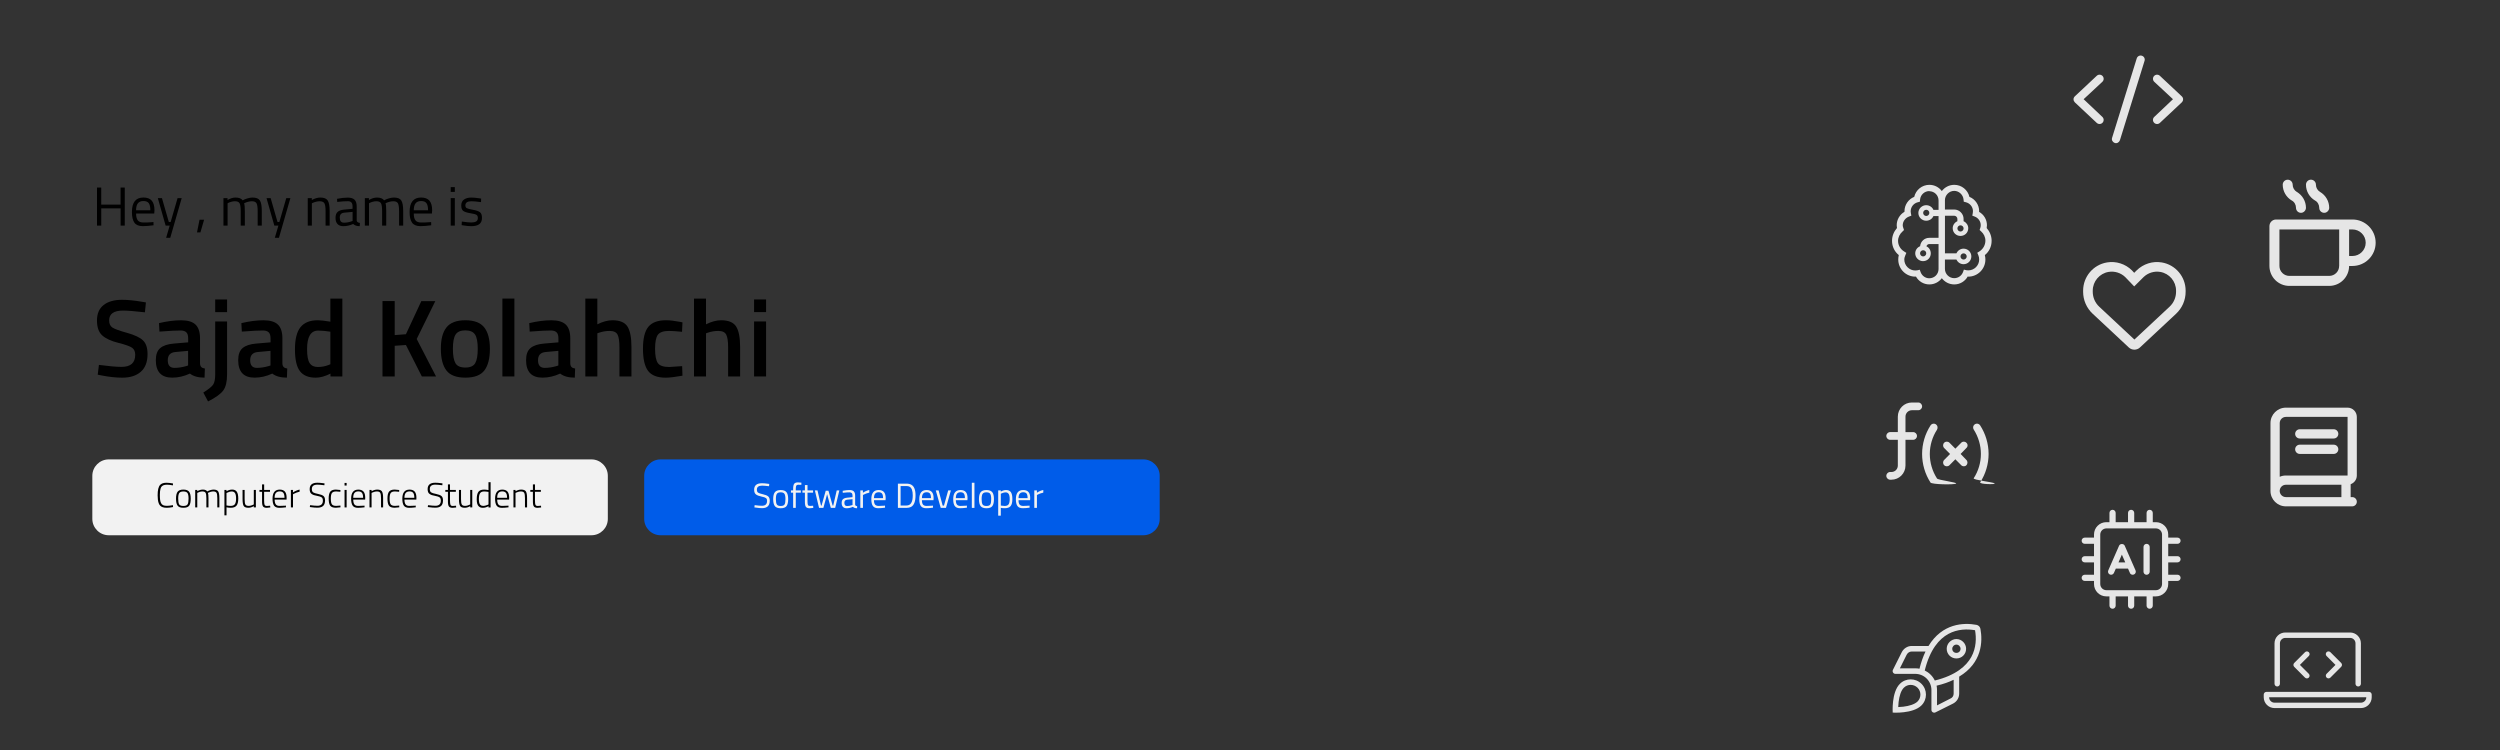 <?xml version="1.0" encoding="utf-8"?>
<!-- Generator: Adobe Illustrator 26.0.2, SVG Export Plug-In . SVG Version: 6.00 Build 0)  -->
<svg version="1.2" baseProfile="tiny" id="Layer_1" xmlns="http://www.w3.org/2000/svg" xmlns:xlink="http://www.w3.org/1999/xlink"
	 x="0px" y="0px" viewBox="0 0 1000 300" overflow="visible" xml:space="preserve">
<rect x="0" y="0" width="1000" height="300" fill="#333333" stroke="none"/>
<g>
	<rect x="36.93" y="74.45" fill="none" width="166.21" height="25.17"/>
	<path d="M48.24,90.24v-6.89H40.5v6.89H38.8V75.02h1.69v6.82h7.74v-6.82h1.67v15.22H48.24z"/>
	<path d="M60.74,88.88l0.64-0.07l0.04,1.3c-1.67,0.23-3.1,0.35-4.29,0.35c-1.58,0-2.71-0.46-3.37-1.38
		c-0.66-0.92-0.99-2.34-0.99-4.28c0-3.86,1.53-5.79,4.6-5.79c1.48,0,2.59,0.41,3.32,1.24s1.1,2.13,1.1,3.91l-0.09,1.25h-7.26
		c0,1.22,0.22,2.12,0.66,2.71s1.21,0.88,2.3,0.88C58.5,89.01,59.61,88.97,60.74,88.88z M60.14,84.11c0-1.35-0.22-2.3-0.65-2.86
		c-0.43-0.56-1.14-0.84-2.11-0.84c-0.98,0-1.71,0.29-2.2,0.88c-0.49,0.59-0.74,1.53-0.76,2.82H60.14z"/>
	<path d="M63.13,79.24h1.65l2.75,9.57h0.73l2.77-9.57h1.65l-4.58,15.88h-1.65l1.43-4.88h-1.63L63.13,79.24z"/>
	<path d="M78.8,92.95l1.01-5.06h1.83l-1.47,5.06H78.8z"/>
	<path d="M91.03,90.24h-1.65v-11h1.63v0.77c1.1-0.66,2.17-0.99,3.21-0.99c1.36,0,2.32,0.37,2.86,1.12c0.48-0.29,1.11-0.55,1.88-0.78
		s1.45-0.34,2.04-0.34c1.47,0,2.45,0.39,2.96,1.18c0.51,0.78,0.76,2.2,0.76,4.23v5.81h-1.65v-5.76c0-1.52-0.15-2.57-0.44-3.13
		c-0.29-0.56-0.92-0.85-1.87-0.85c-0.48,0-0.98,0.07-1.5,0.21c-0.51,0.14-0.91,0.27-1.19,0.41l-0.42,0.2
		c0.19,0.48,0.29,1.55,0.29,3.21v5.72h-1.65v-5.68c0-1.58-0.14-2.66-0.43-3.22c-0.29-0.56-0.91-0.85-1.88-0.85
		c-0.47,0-0.95,0.07-1.44,0.21c-0.49,0.14-0.87,0.27-1.13,0.41l-0.37,0.2V90.24z"/>
	<path d="M106.61,79.24h1.65l2.75,9.57h0.73l2.77-9.57h1.65l-4.58,15.88h-1.65l1.43-4.88h-1.63L106.61,79.24z"/>
	<path d="M124.75,90.24h-1.65v-11h1.63v0.77c1.19-0.66,2.32-0.99,3.41-0.99c1.47,0,2.45,0.4,2.96,1.19s0.76,2.2,0.76,4.22v5.81
		h-1.63v-5.76c0-1.52-0.15-2.57-0.45-3.13c-0.3-0.56-0.94-0.85-1.93-0.85c-0.47,0-0.96,0.07-1.48,0.21
		c-0.52,0.14-0.92,0.27-1.2,0.41l-0.42,0.2V90.24z"/>
	<path d="M142.68,82.57v5.63c0.04,0.54,0.47,0.87,1.28,0.97l-0.07,1.3c-1.16,0-2.03-0.29-2.62-0.88c-1.32,0.59-2.64,0.88-3.96,0.88
		c-1.01,0-1.78-0.29-2.31-0.86c-0.53-0.57-0.79-1.39-0.79-2.46c0-1.07,0.27-1.86,0.81-2.36c0.54-0.51,1.39-0.82,2.55-0.94l3.45-0.33
		v-0.95c0-0.75-0.16-1.28-0.48-1.61c-0.32-0.32-0.76-0.48-1.32-0.48c-1.17,0-2.39,0.07-3.65,0.22l-0.68,0.07l-0.07-1.25
		c1.61-0.32,3.04-0.48,4.29-0.48c1.25,0,2.15,0.29,2.72,0.86C142.4,80.45,142.68,81.35,142.68,82.57z M135.91,87.05
		c0,1.35,0.56,2.02,1.67,2.02c1,0,1.98-0.17,2.95-0.51l0.51-0.18v-3.63l-3.26,0.31c-0.66,0.06-1.14,0.25-1.43,0.57
		C136.05,85.97,135.91,86.44,135.91,87.05z"/>
	<path d="M147.59,90.24h-1.65v-11h1.63v0.77c1.1-0.66,2.17-0.99,3.21-0.99c1.36,0,2.32,0.37,2.86,1.12
		c0.48-0.29,1.11-0.55,1.88-0.78s1.45-0.34,2.04-0.34c1.47,0,2.45,0.39,2.96,1.18c0.51,0.78,0.76,2.2,0.76,4.23v5.81h-1.65v-5.76
		c0-1.52-0.15-2.57-0.44-3.13c-0.29-0.56-0.92-0.85-1.87-0.85c-0.48,0-0.98,0.07-1.5,0.21c-0.51,0.14-0.91,0.27-1.19,0.41l-0.42,0.2
		c0.19,0.48,0.29,1.55,0.29,3.21v5.72h-1.65v-5.68c0-1.58-0.14-2.66-0.43-3.22c-0.29-0.56-0.91-0.85-1.88-0.85
		c-0.47,0-0.95,0.07-1.44,0.21c-0.49,0.14-0.87,0.27-1.13,0.41l-0.37,0.2V90.24z"/>
	<path d="M171.81,88.88l0.64-0.07l0.04,1.3c-1.67,0.23-3.1,0.35-4.29,0.35c-1.58,0-2.71-0.46-3.37-1.38
		c-0.66-0.92-0.99-2.34-0.99-4.28c0-3.86,1.53-5.79,4.6-5.79c1.48,0,2.59,0.41,3.32,1.24s1.1,2.13,1.1,3.91l-0.09,1.25h-7.26
		c0,1.22,0.22,2.12,0.66,2.71s1.21,0.88,2.3,0.88C169.57,89.01,170.68,88.97,171.81,88.88z M171.22,84.11c0-1.35-0.22-2.3-0.65-2.86
		c-0.43-0.56-1.14-0.84-2.11-0.84c-0.98,0-1.71,0.29-2.2,0.88c-0.49,0.59-0.74,1.53-0.76,2.82H171.22z"/>
	<path d="M180.28,76.76v-1.91h1.65v1.91H180.28z M180.28,90.24v-11h1.65v11H180.28z"/>
	<path d="M188.55,80.5c-1.6,0-2.4,0.56-2.4,1.67c0,0.51,0.18,0.88,0.55,1.09s1.2,0.43,2.51,0.66c1.31,0.23,2.23,0.55,2.77,0.96
		c0.54,0.41,0.81,1.18,0.81,2.31c0,1.13-0.36,1.96-1.09,2.49c-0.73,0.53-1.79,0.79-3.18,0.79c-0.91,0-1.98-0.1-3.21-0.31l-0.66-0.11
		l0.09-1.43c1.67,0.25,2.93,0.37,3.78,0.37c0.85,0,1.5-0.14,1.95-0.41c0.45-0.27,0.67-0.73,0.67-1.36c0-0.64-0.19-1.07-0.57-1.3
		c-0.38-0.23-1.22-0.44-2.51-0.65c-1.29-0.21-2.21-0.51-2.75-0.9c-0.54-0.4-0.81-1.13-0.81-2.2c0-1.07,0.38-1.86,1.13-2.38
		c0.76-0.51,1.7-0.77,2.83-0.77c0.89,0,2.02,0.1,3.37,0.31l0.62,0.11l-0.04,1.41C190.78,80.62,189.49,80.5,188.55,80.5z"/>
</g>
<g>
	<rect x="36.93" y="119.43" fill="none" width="280.16" height="41.14"/>
	<path d="M49.25,124.23c-3.73,0-5.59,1.31-5.59,3.92c0,1.35,0.44,2.31,1.32,2.88c0.88,0.57,2.82,1.28,5.83,2.11
		c3.01,0.84,5.13,1.83,6.36,2.99c1.23,1.16,1.85,2.99,1.85,5.48c0,3.17-0.9,5.54-2.71,7.11c-1.8,1.57-4.26,2.35-7.37,2.35
		c-2.49,0-5.25-0.29-8.27-0.88l-1.58-0.31l0.48-3.92c3.96,0.53,6.98,0.79,9.06,0.79c3.64,0,5.46-1.61,5.46-4.84
		c0-1.26-0.41-2.19-1.23-2.79c-0.82-0.6-2.67-1.26-5.54-1.98c-2.88-0.72-5.02-1.71-6.42-2.97c-1.41-1.26-2.11-3.26-2.11-5.98
		s0.89-4.79,2.66-6.18c1.77-1.39,4.23-2.09,7.37-2.09c2.26,0,4.93,0.26,8.01,0.79l1.54,0.26l-0.4,3.96
		C53.86,124.46,50.95,124.23,49.25,124.23z"/>
	<path d="M80.01,135.36v10.03c0.03,0.65,0.2,1.12,0.51,1.43c0.31,0.31,0.78,0.51,1.43,0.59l-0.13,3.65c-2.52,0-4.47-0.54-5.85-1.63
		c-2.35,1.09-4.71,1.63-7.08,1.63c-4.37,0-6.56-2.33-6.56-7c0-2.23,0.59-3.84,1.78-4.84c1.19-1,3.01-1.6,5.48-1.8l5.68-0.48v-1.58
		c0-1.17-0.26-1.99-0.77-2.46c-0.51-0.47-1.27-0.7-2.27-0.7c-1.88,0-4.22,0.12-7.04,0.35l-1.41,0.09l-0.18-3.39
		c3.2-0.76,6.14-1.14,8.82-1.14c2.68,0,4.62,0.58,5.81,1.74C79.41,131,80.01,132.84,80.01,135.36z M70.15,140.81
		c-2.02,0.18-3.04,1.28-3.04,3.3c0,2.02,0.89,3.04,2.68,3.04c1.47,0,3.02-0.23,4.66-0.7l0.79-0.26v-5.85L70.15,140.81z"/>
	<path d="M86.08,149.75v-21.16h4.75v21.21c0,2.87-0.51,5-1.52,6.38c-1.01,1.38-3.04,2.85-6.09,4.4l-1.89-3.56
		c2.05-1.29,3.36-2.34,3.92-3.15C85.8,153.05,86.08,151.68,86.08,149.75z M86.08,124.84v-5.06h4.75v5.06H86.08z"/>
	<path d="M112.96,135.36v10.03c0.03,0.65,0.2,1.12,0.51,1.43c0.31,0.31,0.78,0.51,1.43,0.59l-0.13,3.65c-2.52,0-4.47-0.54-5.85-1.63
		c-2.35,1.09-4.71,1.63-7.08,1.63c-4.37,0-6.56-2.33-6.56-7c0-2.23,0.59-3.84,1.78-4.84c1.19-1,3.01-1.6,5.48-1.8l5.68-0.48v-1.58
		c0-1.17-0.26-1.99-0.77-2.46c-0.51-0.47-1.27-0.7-2.27-0.7c-1.88,0-4.22,0.12-7.04,0.35l-1.41,0.09l-0.18-3.39
		c3.2-0.76,6.14-1.14,8.82-1.14c2.68,0,4.62,0.58,5.81,1.74C112.37,131,112.96,132.84,112.96,135.36z M103.11,140.81
		c-2.02,0.18-3.04,1.28-3.04,3.3c0,2.02,0.89,3.04,2.68,3.04c1.47,0,3.02-0.23,4.66-0.7l0.79-0.26v-5.85L103.11,140.81z"/>
	<path d="M136.94,119.43v31.15h-4.75v-1.14c-2.14,1.09-4.11,1.63-5.9,1.63c-2.88,0-4.98-0.86-6.31-2.6c-1.33-1.73-2-4.63-2-8.71
		c0-4.08,0.74-7.04,2.22-8.89c1.48-1.85,3.79-2.77,6.93-2.77c1.06,0,2.73,0.19,5.02,0.57v-9.24H136.94z M131.4,146.01l0.75-0.31
		v-13.02c-1.76-0.29-3.39-0.44-4.88-0.44c-2.96,0-4.44,2.46-4.44,7.39c0,2.7,0.34,4.57,1.03,5.61c0.69,1.04,1.78,1.56,3.28,1.56
		S130.05,146.53,131.4,146.01z"/>
	<path d="M157.89,150.58H153v-30.14h4.88v13.6l4.49-0.35l6.16-13.24h5.59l-7.44,15.14l7.74,15h-5.68L162.37,138l-4.49,0.31V150.58z"
		/>
	<path d="M178.59,130.96c1.51-1.91,4.03-2.86,7.55-2.86s6.03,0.95,7.55,2.86c1.51,1.91,2.27,4.77,2.27,8.58
		c0,3.81-0.73,6.69-2.2,8.62c-1.47,1.94-4,2.9-7.61,2.9c-3.61,0-6.15-0.97-7.61-2.9s-2.2-4.81-2.2-8.62
		C176.32,135.73,177.08,132.87,178.59,130.96z M182.17,145.26c0.67,1.17,1.99,1.76,3.96,1.76c1.96,0,3.28-0.59,3.96-1.76
		c0.67-1.17,1.01-3.09,1.01-5.76c0-2.67-0.36-4.56-1.08-5.68c-0.72-1.11-2.02-1.67-3.89-1.67c-1.88,0-3.18,0.56-3.89,1.67
		c-0.72,1.12-1.08,3.01-1.08,5.68C181.16,142.16,181.5,144.09,182.17,145.26z"/>
	<path d="M200.96,150.58v-31.15h4.8v31.15H200.96z"/>
	<path d="M228.11,135.36v10.03c0.03,0.65,0.2,1.12,0.51,1.43c0.31,0.31,0.78,0.51,1.43,0.59l-0.13,3.65c-2.52,0-4.47-0.54-5.85-1.63
		c-2.35,1.09-4.71,1.63-7.08,1.63c-4.37,0-6.56-2.33-6.56-7c0-2.23,0.59-3.84,1.78-4.84c1.19-1,3.01-1.6,5.48-1.8l5.68-0.48v-1.58
		c0-1.17-0.26-1.99-0.77-2.46c-0.51-0.47-1.27-0.7-2.27-0.7c-1.88,0-4.22,0.12-7.04,0.35l-1.41,0.09l-0.18-3.39
		c3.2-0.76,6.14-1.14,8.82-1.14c2.68,0,4.62,0.58,5.81,1.74C227.52,131,228.11,132.84,228.11,135.36z M218.25,140.81
		c-2.02,0.18-3.04,1.28-3.04,3.3c0,2.02,0.89,3.04,2.68,3.04c1.47,0,3.02-0.23,4.66-0.7l0.79-0.26v-5.85L218.25,140.81z"/>
	<path d="M238.93,150.58h-4.8v-31.15h4.8v10.3c2.17-1.08,4.18-1.63,6.03-1.63c2.93,0,4.94,0.83,6.01,2.49
		c1.07,1.66,1.61,4.39,1.61,8.21v11.79h-4.8v-11.66c0-2.38-0.25-4.06-0.75-5.06c-0.5-1-1.56-1.5-3.17-1.5
		c-1.41,0-2.82,0.23-4.22,0.7l-0.7,0.26V150.58z"/>
	<path d="M266.39,128.1c1.55,0,3.39,0.21,5.5,0.62l1.1,0.22l-0.18,3.78c-2.32-0.23-4.03-0.35-5.15-0.35c-2.23,0-3.73,0.5-4.49,1.5
		c-0.76,1-1.14,2.88-1.14,5.63c0,2.76,0.37,4.66,1.1,5.72c0.73,1.06,2.26,1.58,4.58,1.58l5.15-0.35l0.13,3.83
		c-2.96,0.53-5.19,0.79-6.69,0.79c-3.34,0-5.7-0.9-7.06-2.71c-1.36-1.8-2.05-4.76-2.05-8.87c0-4.11,0.72-7.03,2.16-8.78
		C260.79,128.97,263.13,128.1,266.39,128.1z"/>
	<path d="M282.4,150.58h-4.8v-31.15h4.8v10.3c2.17-1.08,4.18-1.63,6.03-1.63c2.93,0,4.94,0.83,6.01,2.49
		c1.07,1.66,1.61,4.39,1.61,8.21v11.79h-4.8v-11.66c0-2.38-0.25-4.06-0.75-5.06c-0.5-1-1.56-1.5-3.17-1.5
		c-1.41,0-2.82,0.23-4.22,0.7l-0.7,0.26V150.58z"/>
	<path d="M301.63,124.84v-5.06h4.8v5.06H301.63z M301.63,150.58v-22h4.8v22H301.63z"/>
</g>
<path fill="#F2F2F2" d="M236.59,214.1H43.48c-3.6,0-6.55-2.95-6.55-6.55v-17.24c0-3.6,2.95-6.55,6.55-6.55h193.1
	c3.6,0,6.55,2.95,6.55,6.55v17.24C243.14,211.16,240.19,214.1,236.59,214.1z"/>
<g>
	<rect x="42.11" y="192.87" fill="none" width="194.58" height="15.04"/>
	<path d="M69.22,202.82c-0.96,0.2-1.78,0.29-2.46,0.29s-1.23-0.07-1.65-0.22c-0.42-0.14-0.75-0.35-1.02-0.61s-0.47-0.6-0.62-1.02
		c-0.28-0.77-0.42-1.81-0.42-3.12c0-2.11,0.34-3.5,1.01-4.19c0.55-0.57,1.39-0.85,2.52-0.85c0.77,0,1.65,0.1,2.63,0.29l-0.04,0.76
		c-0.97-0.18-1.75-0.27-2.34-0.27s-1.04,0.06-1.36,0.19c-0.32,0.13-0.58,0.29-0.78,0.5s-0.35,0.5-0.46,0.88
		c-0.19,0.63-0.28,1.43-0.28,2.38s0.03,1.66,0.1,2.14c0.07,0.47,0.19,0.9,0.38,1.28c0.19,0.38,0.46,0.66,0.83,0.83
		c0.36,0.17,0.87,0.25,1.51,0.25s1.45-0.09,2.41-0.27L69.22,202.82z"/>
	<path d="M70.41,199.46c0-1.32,0.22-2.25,0.67-2.8s1.2-0.83,2.27-0.83s1.82,0.28,2.27,0.83s0.67,1.48,0.67,2.8s-0.2,2.25-0.61,2.81
		c-0.41,0.56-1.18,0.84-2.32,0.84s-1.91-0.28-2.32-0.84C70.62,201.71,70.41,200.78,70.41,199.46z M71.28,199.44
		c0,1.11,0.13,1.87,0.38,2.3s0.82,0.64,1.68,0.64s1.43-0.21,1.69-0.64c0.26-0.43,0.39-1.19,0.39-2.29c0-1.1-0.15-1.85-0.44-2.25
		c-0.29-0.41-0.84-0.61-1.63-0.61c-0.79,0-1.34,0.2-1.63,0.6C71.43,197.58,71.28,198.33,71.28,199.44z"/>
	<path d="M78.91,202.97h-0.83v-7h0.83v0.52c0.71-0.44,1.47-0.66,2.27-0.66s1.37,0.25,1.71,0.74c0.34-0.21,0.74-0.38,1.23-0.52
		c0.48-0.14,0.91-0.22,1.29-0.22c0.93,0,1.56,0.25,1.87,0.74c0.31,0.49,0.47,1.4,0.47,2.72v3.68h-0.83v-3.64
		c0-1.07-0.1-1.8-0.3-2.18s-0.64-0.57-1.31-0.57c-0.34,0-0.68,0.05-1.04,0.15c-0.35,0.1-0.62,0.2-0.81,0.3l-0.28,0.14
		c0.14,0.35,0.21,1.07,0.21,2.16v3.64h-0.84v-3.61c0-1.09-0.1-1.83-0.3-2.21s-0.63-0.57-1.29-0.57c-0.33,0-0.66,0.05-1,0.15
		s-0.6,0.2-0.78,0.3l-0.27,0.14V202.97z"/>
	<path d="M89.77,206.12v-10.15h0.83v0.53c0.73-0.45,1.5-0.67,2.3-0.67c0.81,0,1.41,0.29,1.81,0.85c0.4,0.57,0.6,1.5,0.6,2.78
		s-0.23,2.21-0.7,2.79s-1.24,0.86-2.32,0.86c-0.58,0-1.14-0.06-1.68-0.18v3.19H89.77z M92.73,196.59c-0.31,0-0.64,0.05-0.99,0.15
		c-0.35,0.1-0.63,0.21-0.83,0.32l-0.31,0.15v4.98c0.63,0.11,1.19,0.17,1.65,0.17c0.8,0,1.37-0.23,1.69-0.68
		c0.33-0.45,0.49-1.2,0.49-2.24c0-1.04-0.14-1.78-0.43-2.21C93.72,196.81,93.3,196.59,92.73,196.59z"/>
	<path d="M101.52,195.97h0.83v7h-0.83v-0.52c-0.72,0.44-1.44,0.66-2.16,0.66c-0.95,0-1.58-0.24-1.88-0.73
		c-0.3-0.48-0.46-1.4-0.46-2.76v-3.65h0.83v3.64c0,1.08,0.1,1.81,0.3,2.18s0.64,0.56,1.31,0.56c0.33,0,0.66-0.05,1.01-0.15
		c0.35-0.1,0.61-0.2,0.78-0.3l0.27-0.14V195.97z"/>
	<path d="M107.99,196.72h-2.34v3.46c0,0.9,0.07,1.5,0.2,1.78c0.13,0.28,0.44,0.42,0.92,0.42l1.29-0.1l0.06,0.71
		c-0.62,0.09-1.09,0.14-1.41,0.14c-0.71,0-1.2-0.17-1.48-0.53c-0.28-0.35-0.41-1.02-0.41-2.01v-3.88h-1.04v-0.74h1.04v-2.2h0.84v2.2
		h2.34V196.72z"/>
	<path d="M113.94,202.28l0.42-0.04l0.03,0.69c-1.05,0.13-1.95,0.2-2.67,0.2c-1.01-0.01-1.71-0.31-2.11-0.9
		c-0.4-0.59-0.6-1.49-0.6-2.72c0-2.44,0.96-3.67,2.88-3.67c0.92,0,1.61,0.26,2.07,0.79c0.46,0.53,0.69,1.37,0.69,2.53l-0.03,0.67
		h-4.76c0,0.86,0.15,1.5,0.44,1.91c0.29,0.42,0.8,0.62,1.51,0.62C112.52,202.36,113.23,202.33,113.94,202.28z M109.85,199.12h3.95
		c0-0.92-0.15-1.58-0.46-1.97c-0.3-0.39-0.79-0.59-1.46-0.59c-0.67,0-1.17,0.2-1.52,0.61S109.85,198.23,109.85,199.12z"/>
	<path d="M116.36,202.97v-7h0.83v1.01c0.35-0.24,0.77-0.47,1.27-0.7c0.5-0.22,0.96-0.37,1.38-0.45v0.84
		c-0.4,0.08-0.82,0.21-1.26,0.38c-0.44,0.17-0.78,0.32-1.02,0.46l-0.36,0.21v5.25H116.36z"/>
	<path d="M126.99,193.86c-1.5,0-2.25,0.57-2.25,1.72c0,0.67,0.17,1.12,0.51,1.36c0.34,0.23,1.01,0.45,2,0.64
		c0.99,0.2,1.7,0.47,2.13,0.81c0.42,0.35,0.64,0.92,0.64,1.74c0,1.05-0.26,1.8-0.78,2.26c-0.52,0.46-1.28,0.69-2.28,0.69
		c-0.73,0-1.57-0.07-2.53-0.2l-0.5-0.07l0.1-0.74c1.28,0.16,2.27,0.24,2.97,0.24c0.7,0,1.23-0.17,1.6-0.51
		c0.36-0.34,0.55-0.84,0.55-1.5s-0.16-1.11-0.48-1.34c-0.32-0.24-0.83-0.42-1.54-0.55c-0.71-0.13-1.22-0.25-1.55-0.36
		s-0.63-0.26-0.92-0.46c-0.28-0.2-0.49-0.46-0.61-0.77c-0.12-0.31-0.18-0.71-0.18-1.18c0-1.7,1.03-2.55,3.08-2.55
		c0.62,0,1.42,0.06,2.41,0.2l0.46,0.07l-0.07,0.74C128.44,193.94,127.53,193.86,126.99,193.86z"/>
	<path d="M134.36,195.83c0.42,0,0.92,0.05,1.5,0.14l0.32,0.04l-0.04,0.71c-0.74-0.09-1.28-0.14-1.64-0.14c-0.83,0-1.4,0.2-1.71,0.61
		c-0.31,0.41-0.46,1.15-0.46,2.24c0,1.09,0.14,1.85,0.42,2.28c0.28,0.43,0.86,0.64,1.75,0.64l1.67-0.13l0.03,0.71
		c-0.83,0.11-1.45,0.17-1.85,0.17c-1.11,0-1.87-0.28-2.27-0.83c-0.41-0.55-0.61-1.5-0.61-2.84s0.22-2.28,0.67-2.81
		C132.57,196.1,133.32,195.83,134.36,195.83z"/>
	<path d="M137.82,194.22v-1.05h0.83v1.05H137.82z M137.82,202.97v-7h0.83v7H137.82z"/>
	<path d="M145.38,202.28l0.42-0.04l0.03,0.69c-1.05,0.13-1.95,0.2-2.67,0.2c-1.01-0.01-1.71-0.31-2.11-0.9
		c-0.4-0.59-0.6-1.49-0.6-2.72c0-2.44,0.96-3.67,2.88-3.67c0.92,0,1.61,0.26,2.07,0.79c0.46,0.53,0.69,1.37,0.69,2.53l-0.03,0.67
		h-4.76c0,0.86,0.15,1.5,0.44,1.91c0.29,0.42,0.8,0.62,1.51,0.62C143.96,202.36,144.67,202.33,145.38,202.28z M141.29,199.12h3.95
		c0-0.92-0.15-1.58-0.46-1.97c-0.3-0.39-0.79-0.59-1.46-0.59c-0.67,0-1.17,0.2-1.52,0.61S141.29,198.23,141.29,199.12z"/>
	<path d="M148.63,202.97h-0.83v-7h0.83v0.52c0.78-0.44,1.54-0.66,2.28-0.66c0.93,0,1.56,0.25,1.87,0.74s0.47,1.4,0.47,2.72v3.68
		h-0.84v-3.64c0-1.07-0.1-1.8-0.31-2.18c-0.21-0.38-0.64-0.57-1.32-0.57c-0.33,0-0.67,0.05-1.03,0.15s-0.64,0.2-0.83,0.3l-0.29,0.14
		V202.97z"/>
	<path d="M157.87,195.83c0.42,0,0.92,0.05,1.5,0.14l0.32,0.04l-0.04,0.71c-0.74-0.09-1.28-0.14-1.64-0.14c-0.83,0-1.4,0.2-1.71,0.61
		c-0.31,0.41-0.46,1.15-0.46,2.24c0,1.09,0.14,1.85,0.42,2.28c0.28,0.43,0.86,0.64,1.75,0.64l1.67-0.13l0.03,0.71
		c-0.83,0.11-1.45,0.17-1.85,0.17c-1.11,0-1.87-0.28-2.27-0.83c-0.41-0.55-0.61-1.5-0.61-2.84s0.22-2.28,0.67-2.81
		C156.08,196.1,156.82,195.83,157.87,195.83z"/>
	<path d="M165.86,202.28l0.42-0.04l0.03,0.69c-1.05,0.13-1.95,0.2-2.67,0.2c-1.01-0.01-1.71-0.31-2.11-0.9
		c-0.4-0.59-0.6-1.49-0.6-2.72c0-2.44,0.96-3.67,2.88-3.67c0.92,0,1.61,0.26,2.07,0.79c0.46,0.53,0.69,1.37,0.69,2.53l-0.03,0.67
		h-4.76c0,0.86,0.15,1.5,0.44,1.91c0.29,0.42,0.8,0.62,1.51,0.62C164.44,202.36,165.15,202.33,165.86,202.28z M161.78,199.12h3.95
		c0-0.92-0.15-1.58-0.46-1.97c-0.3-0.39-0.79-0.59-1.46-0.59c-0.67,0-1.17,0.2-1.52,0.61S161.78,198.23,161.78,199.12z"/>
	<path d="M174.17,193.86c-1.5,0-2.25,0.57-2.25,1.72c0,0.67,0.17,1.12,0.51,1.36c0.34,0.23,1.01,0.45,2,0.64
		c0.99,0.2,1.7,0.47,2.13,0.81c0.42,0.35,0.64,0.92,0.64,1.74c0,1.05-0.26,1.8-0.78,2.26c-0.52,0.46-1.28,0.69-2.28,0.69
		c-0.73,0-1.57-0.07-2.53-0.2l-0.5-0.07l0.1-0.74c1.28,0.16,2.27,0.24,2.97,0.24c0.7,0,1.23-0.17,1.6-0.51
		c0.36-0.34,0.55-0.84,0.55-1.5s-0.16-1.11-0.48-1.34c-0.32-0.24-0.83-0.42-1.54-0.55c-0.71-0.13-1.22-0.25-1.55-0.36
		s-0.63-0.26-0.92-0.46c-0.28-0.2-0.49-0.46-0.61-0.77c-0.12-0.31-0.18-0.71-0.18-1.18c0-1.7,1.03-2.55,3.08-2.55
		c0.62,0,1.42,0.06,2.41,0.2l0.46,0.07l-0.07,0.74C175.62,193.94,174.71,193.86,174.17,193.86z"/>
	<path d="M182.34,196.72H180v3.46c0,0.9,0.07,1.5,0.2,1.78c0.13,0.28,0.44,0.42,0.92,0.42l1.29-0.1l0.06,0.71
		c-0.62,0.09-1.09,0.14-1.41,0.14c-0.71,0-1.2-0.17-1.48-0.53c-0.28-0.35-0.41-1.02-0.41-2.01v-3.88h-1.04v-0.74h1.04v-2.2H180v2.2
		h2.34V196.72z"/>
	<path d="M188.08,195.97h0.83v7h-0.83v-0.52c-0.72,0.44-1.44,0.66-2.16,0.66c-0.95,0-1.58-0.24-1.88-0.73
		c-0.3-0.48-0.46-1.4-0.46-2.76v-3.65h0.83v3.64c0,1.08,0.1,1.81,0.3,2.18s0.64,0.56,1.31,0.56c0.33,0,0.66-0.05,1.01-0.15
		c0.35-0.1,0.61-0.2,0.78-0.3l0.27-0.14V195.97z"/>
	<path d="M196.24,192.87v10.11h-0.84v-0.52c-0.74,0.44-1.48,0.66-2.24,0.66c-0.35,0-0.64-0.04-0.9-0.12s-0.51-0.24-0.77-0.47
		c-0.53-0.48-0.8-1.41-0.8-2.79c0-1.39,0.22-2.38,0.67-2.99c0.45-0.61,1.2-0.91,2.27-0.91c0.41,0,1,0.06,1.76,0.18v-3.15H196.24z
		 M192.64,202.26c0.17,0.06,0.4,0.1,0.67,0.1s0.59-0.05,0.95-0.15c0.36-0.1,0.64-0.2,0.85-0.29l0.29-0.15v-5.01
		c-0.75-0.11-1.33-0.17-1.74-0.17c-0.79,0-1.34,0.24-1.65,0.73c-0.3,0.49-0.46,1.24-0.46,2.25c0,1.2,0.18,1.97,0.55,2.34
		C192.29,202.07,192.47,202.2,192.64,202.26z"/>
	<path d="M202.96,202.28l0.42-0.04l0.03,0.69c-1.05,0.13-1.95,0.2-2.67,0.2c-1.01-0.01-1.71-0.31-2.11-0.9
		c-0.4-0.59-0.6-1.49-0.6-2.72c0-2.44,0.96-3.67,2.88-3.67c0.92,0,1.61,0.26,2.07,0.79c0.46,0.53,0.69,1.37,0.69,2.53l-0.03,0.67
		h-4.76c0,0.86,0.15,1.5,0.44,1.91c0.29,0.42,0.8,0.62,1.51,0.62C201.54,202.36,202.25,202.33,202.96,202.28z M198.88,199.12h3.95
		c0-0.92-0.15-1.58-0.46-1.97c-0.3-0.39-0.79-0.59-1.46-0.59c-0.67,0-1.17,0.2-1.52,0.61S198.88,198.23,198.88,199.12z"/>
	<path d="M206.21,202.97h-0.83v-7h0.83v0.52c0.78-0.44,1.54-0.66,2.28-0.66c0.93,0,1.56,0.25,1.87,0.74s0.47,1.4,0.47,2.72v3.68
		h-0.84v-3.64c0-1.07-0.1-1.8-0.31-2.18c-0.21-0.38-0.64-0.57-1.32-0.57c-0.33,0-0.67,0.05-1.03,0.15s-0.64,0.2-0.83,0.3l-0.29,0.14
		V202.97z"/>
	<path d="M216.33,196.72h-2.34v3.46c0,0.9,0.07,1.5,0.2,1.78c0.13,0.28,0.44,0.42,0.92,0.42l1.29-0.1l0.06,0.71
		c-0.62,0.09-1.09,0.14-1.41,0.14c-0.71,0-1.2-0.17-1.48-0.53c-0.28-0.35-0.41-1.02-0.41-2.01v-3.88h-1.04v-0.74h1.04v-2.2h0.84v2.2
		h2.34V196.72z"/>
</g>
<path fill="#005CE9" d="M457.33,214.1h-193.1c-3.6,0-6.55-2.95-6.55-6.55v-17.24c0-3.6,2.95-6.55,6.55-6.55h193.1
	c3.6,0,6.55,2.95,6.55,6.55v17.24C463.88,211.16,460.93,214.1,457.33,214.1z"/>
<g>
	<rect x="300.98" y="193.1" fill="none" width="118.31" height="11.66"/>
	<path fill="#F2F2F2" d="M304.85,194.26c-1.4,0-2.1,0.53-2.1,1.58c0,0.59,0.16,0.99,0.48,1.21c0.32,0.22,0.98,0.44,1.96,0.66
		c0.98,0.22,1.68,0.5,2.09,0.85c0.41,0.35,0.62,0.93,0.62,1.73c0,1.99-1.03,2.98-3.09,2.98c-0.68,0-1.54-0.08-2.56-0.24l-0.5-0.07
		l0.11-0.9c1.27,0.17,2.23,0.25,2.9,0.25c1.38,0,2.07-0.65,2.07-1.95c0-0.52-0.15-0.9-0.46-1.13s-0.87-0.42-1.7-0.58
		c-1.09-0.23-1.87-0.53-2.32-0.9c-0.46-0.37-0.69-0.99-0.69-1.85c0-1.74,1.04-2.6,3.12-2.6c0.68,0,1.5,0.07,2.45,0.21l0.48,0.07
		l-0.1,0.91C306.31,194.34,305.39,194.26,304.85,194.26z"/>
	<path fill="#F2F2F2" d="M309.27,199.64c0-1.28,0.23-2.2,0.69-2.77c0.46-0.57,1.23-0.85,2.32-0.85c1.09,0,1.86,0.29,2.31,0.85
		c0.45,0.57,0.68,1.49,0.68,2.77s-0.21,2.21-0.64,2.79c-0.43,0.58-1.21,0.87-2.35,0.87s-1.92-0.29-2.35-0.87
		C309.49,201.84,309.27,200.92,309.27,199.64z M310.35,199.62c0,1.02,0.12,1.74,0.37,2.15c0.25,0.41,0.77,0.62,1.55,0.62
		c0.79,0,1.3-0.2,1.55-0.61s0.36-1.12,0.36-2.15c0-1.03-0.14-1.73-0.41-2.12c-0.27-0.39-0.77-0.58-1.5-0.58
		c-0.73,0-1.24,0.19-1.51,0.58C310.49,197.89,310.35,198.59,310.35,199.62z"/>
	<path fill="#F2F2F2" d="M318.31,197.06v6.09h-1.05v-6.09h-0.88v-0.91h0.88v-0.63c0-0.99,0.14-1.66,0.42-2.02
		c0.28-0.36,0.77-0.54,1.47-0.54l1.41,0.1l-0.01,0.87c-0.52-0.02-0.95-0.03-1.29-0.03s-0.58,0.11-0.73,0.34
		c-0.14,0.22-0.22,0.66-0.22,1.3v0.62h2.03v0.91H318.31z"/>
	<path fill="#F2F2F2" d="M325.23,197.06H323v3.35c0,0.8,0.06,1.33,0.17,1.58s0.39,0.38,0.83,0.38l1.25-0.08l0.07,0.87
		c-0.63,0.1-1.1,0.15-1.43,0.15c-0.73,0-1.23-0.18-1.51-0.53c-0.28-0.35-0.42-1.03-0.42-2.03v-3.68h-0.99v-0.91h0.99v-2.14H323v2.14
		h2.23V197.06z"/>
	<path fill="#F2F2F2" d="M325.94,196.15h1.05l1.41,6.09h0.22l1.67-5.95h1.09l1.67,5.95h0.24l1.4-6.09h1.05l-1.67,7h-1.75l-1.48-5.47
		l-1.48,5.47h-1.75L325.94,196.15z"/>
	<path fill="#F2F2F2" d="M342.06,198.27v3.58c0.03,0.35,0.3,0.55,0.81,0.62l-0.04,0.83c-0.74,0-1.29-0.19-1.67-0.56
		c-0.84,0.37-1.68,0.56-2.52,0.56c-0.64,0-1.13-0.18-1.47-0.55c-0.34-0.36-0.5-0.89-0.5-1.57s0.17-1.18,0.52-1.5
		c0.35-0.32,0.89-0.52,1.62-0.6l2.2-0.21v-0.6c0-0.48-0.1-0.82-0.31-1.02c-0.21-0.21-0.49-0.31-0.84-0.31
		c-0.75,0-1.52,0.05-2.32,0.14l-0.43,0.04l-0.04-0.8c1.03-0.21,1.94-0.31,2.73-0.31c0.79,0,1.37,0.18,1.73,0.55
		C341.88,196.92,342.06,197.49,342.06,198.27z M337.75,201.12c0,0.86,0.35,1.29,1.06,1.29c0.63,0,1.26-0.11,1.88-0.32l0.32-0.11
		v-2.31l-2.07,0.2c-0.42,0.04-0.72,0.16-0.91,0.36C337.84,200.43,337.75,200.73,337.75,201.12z"/>
	<path fill="#F2F2F2" d="M344.13,203.15v-7h1.04v0.95c0.81-0.56,1.67-0.93,2.56-1.11v1.06c-0.39,0.08-0.8,0.19-1.23,0.35
		c-0.42,0.16-0.75,0.3-0.97,0.42l-0.35,0.18v5.14H344.13z"/>
	<path fill="#F2F2F2" d="M353.59,202.28l0.41-0.04l0.03,0.83c-1.06,0.15-1.97,0.22-2.73,0.22c-1.01,0-1.72-0.29-2.14-0.88
		c-0.42-0.58-0.63-1.49-0.63-2.72c0-2.45,0.98-3.68,2.93-3.68c0.94,0,1.65,0.26,2.11,0.79c0.47,0.53,0.7,1.36,0.7,2.49l-0.06,0.8
		h-4.62c0,0.77,0.14,1.35,0.42,1.72c0.28,0.37,0.77,0.56,1.46,0.56S352.88,202.34,353.59,202.28z M353.22,199.25
		c0-0.86-0.14-1.47-0.41-1.82c-0.28-0.35-0.72-0.53-1.34-0.53s-1.09,0.19-1.4,0.56c-0.31,0.37-0.47,0.97-0.48,1.79H353.22z"/>
	<path fill="#F2F2F2" d="M362.62,203.15h-3.46v-9.69h3.46c1.58,0,2.62,0.62,3.14,1.88c0.3,0.72,0.45,1.66,0.45,2.83
		c0,2.44-0.61,3.97-1.82,4.61C363.9,203.03,363.31,203.15,362.62,203.15z M365.1,198.17c0-1.86-0.42-3.01-1.25-3.47
		c-0.34-0.19-0.75-0.28-1.23-0.28h-2.38v7.78h2.38C364.28,202.2,365.1,200.86,365.1,198.17z"/>
	<path fill="#F2F2F2" d="M372.77,202.28l0.41-0.04l0.03,0.83c-1.06,0.15-1.97,0.22-2.73,0.22c-1.01,0-1.72-0.29-2.14-0.88
		c-0.42-0.58-0.63-1.49-0.63-2.72c0-2.45,0.98-3.68,2.93-3.68c0.94,0,1.65,0.26,2.11,0.79c0.47,0.53,0.7,1.36,0.7,2.49l-0.06,0.8
		h-4.62c0,0.77,0.14,1.35,0.42,1.72c0.28,0.37,0.77,0.56,1.46,0.56S372.06,202.34,372.77,202.28z M372.4,199.25
		c0-0.86-0.14-1.47-0.41-1.82c-0.28-0.35-0.72-0.53-1.34-0.53s-1.09,0.19-1.4,0.56c-0.31,0.37-0.47,0.97-0.48,1.79H372.4z"/>
	<path fill="#F2F2F2" d="M374.31,196.15h1.12l1.64,6.09h0.52l1.69-6.09h1.08l-1.97,7h-2.1L374.31,196.15z"/>
	<path fill="#F2F2F2" d="M386.34,202.28l0.41-0.04l0.03,0.83c-1.06,0.15-1.97,0.22-2.73,0.22c-1.01,0-1.72-0.29-2.14-0.88
		c-0.42-0.58-0.63-1.49-0.63-2.72c0-2.45,0.98-3.68,2.93-3.68c0.94,0,1.65,0.26,2.11,0.79c0.47,0.53,0.7,1.36,0.7,2.49l-0.06,0.8
		h-4.62c0,0.77,0.14,1.35,0.42,1.72c0.28,0.37,0.77,0.56,1.46,0.56S385.62,202.34,386.34,202.28z M385.96,199.25
		c0-0.86-0.14-1.47-0.41-1.82c-0.28-0.35-0.72-0.53-1.34-0.53s-1.09,0.19-1.4,0.56c-0.31,0.37-0.47,0.97-0.48,1.79H385.96z"/>
	<path fill="#F2F2F2" d="M388.73,203.15V193.1h1.05v10.05H388.73z"/>
	<path fill="#F2F2F2" d="M391.58,199.64c0-1.28,0.23-2.2,0.69-2.77c0.46-0.57,1.23-0.85,2.32-0.85c1.09,0,1.86,0.29,2.31,0.85
		c0.45,0.57,0.68,1.49,0.68,2.77s-0.21,2.21-0.64,2.79c-0.43,0.58-1.21,0.87-2.35,0.87s-1.92-0.29-2.35-0.87
		C391.79,201.84,391.58,200.92,391.58,199.64z M392.65,199.62c0,1.02,0.12,1.74,0.37,2.15c0.25,0.41,0.77,0.62,1.55,0.62
		c0.79,0,1.3-0.2,1.55-0.61s0.36-1.12,0.36-2.15c0-1.03-0.14-1.73-0.41-2.12c-0.27-0.39-0.77-0.58-1.5-0.58
		c-0.73,0-1.24,0.19-1.51,0.58C392.79,197.89,392.65,198.59,392.65,199.62z"/>
	<path fill="#F2F2F2" d="M399.28,206.26v-10.11h1.04v0.5c0.71-0.43,1.41-0.64,2.1-0.64c0.89,0,1.53,0.28,1.93,0.85
		c0.4,0.57,0.6,1.5,0.6,2.79c0,1.3-0.24,2.23-0.71,2.79c-0.47,0.57-1.25,0.85-2.35,0.85c-0.57,0-1.09-0.05-1.57-0.15v3.12H399.28z
		 M402.26,196.95c-0.28,0-0.58,0.05-0.9,0.14c-0.32,0.09-0.58,0.19-0.76,0.28l-0.27,0.14v4.72c0.66,0.1,1.17,0.15,1.51,0.15
		c0.76,0,1.29-0.21,1.59-0.64c0.3-0.43,0.45-1.13,0.45-2.1s-0.14-1.66-0.41-2.07C403.19,197.16,402.79,196.95,402.26,196.95z"/>
	<path fill="#F2F2F2" d="M411.41,202.28l0.41-0.04l0.03,0.83c-1.06,0.15-1.97,0.22-2.73,0.22c-1.01,0-1.72-0.29-2.14-0.88
		c-0.42-0.58-0.63-1.49-0.63-2.72c0-2.45,0.98-3.68,2.93-3.68c0.94,0,1.65,0.26,2.11,0.79c0.47,0.53,0.7,1.36,0.7,2.49l-0.06,0.8
		h-4.62c0,0.77,0.14,1.35,0.42,1.72c0.28,0.37,0.77,0.56,1.46,0.56S410.69,202.34,411.41,202.28z M411.04,199.25
		c0-0.86-0.14-1.47-0.41-1.82c-0.28-0.35-0.72-0.53-1.34-0.53s-1.09,0.19-1.4,0.56c-0.31,0.37-0.47,0.97-0.48,1.79H411.04z"/>
	<path fill="#F2F2F2" d="M413.72,203.15v-7h1.04v0.95c0.81-0.56,1.67-0.93,2.56-1.11v1.06c-0.39,0.08-0.8,0.19-1.23,0.35
		c-0.42,0.16-0.75,0.3-0.97,0.42l-0.35,0.18v5.14H413.72z"/>
</g>
<path fill="#E6E6E6" d="M766.36,110.59c-0.07,0-0.14,0.07-0.21,0.07c-3.78,0-6.85-3.07-6.85-6.85c0-0.59,0.08-1.17,0.22-1.78
	c-1.65-1.3-2.71-3.37-2.71-5.69c0-1.95,0.75-3.73,1.98-5.13c-0.07-0.31-0.11-0.7-0.11-1.1c0-2.3,1.25-4.32,3.11-5.39
	c0-0.07,0-0.14,0-0.21c0-2.61,1.61-4.85,3.9-5.77c0.64-2.76,3.11-4.81,6.06-4.81c2.04,0,3.84,0.98,4.98,2.49
	c1.14-1.51,2.94-2.49,4.98-2.49c2.95,0,5.42,2.05,6.06,4.81c2.29,0.92,3.9,3.16,3.9,5.77c0,0.07-0.07,0.14-0.07,0.21
	c1.93,1.07,3.18,3.09,3.18,5.39c0,0.4-0.04,0.79-0.11,1.1c1.23,1.39,1.98,3.17,1.98,5.13c0,2.32-1.06,4.39-2.71,5.69
	c0.14,0.61,0.22,1.19,0.22,1.78c0,3.78-3.07,6.85-6.85,6.85c-0.07,0-0.14-0.07-0.21-0.07c-1.07,1.93-3.09,3.18-5.39,3.18
	c-2.04,0-3.84-0.98-4.98-2.49c-1.14,1.51-2.94,2.49-4.98,2.49C769.44,113.77,767.43,112.52,766.36,110.59z M771.75,76.43
	c-1.94,0-3.54,1.48-3.72,3.38l-0.08,0.88l-0.86,0.22c-1.62,0.41-2.82,1.88-2.82,3.62c0,0.24,0.02,0.48,0.07,0.72l0.2,1.02
	l-0.98,0.37c-1.41,0.54-2.47,1.91-2.47,3.49c0,0.4,0.14,0.8,0.25,1.1l0.26,0.78l-0.62,0.61c-1.04,0.92-1.76,2.26-1.76,3.74
	c0,1.78,1,3.35,2.42,4.22l0.9,0.57l-0.41,0.98c-0.22,0.51-0.41,1.09-0.41,1.7c0,2.4,2.02,4.36,4.36,4.36c0.33,0,0.58-0.02,0.81-0.06
	l1.01-0.24l0.37,1.02c0.54,1.41,1.9,2.4,3.42,2.4c2.13,0,3.73-1.67,3.73-3.73v-9.96h-3.73c-0.5,0-0.98,0.38-1.13,0.9
	c1.07,0.49,1.75,1.57,1.75,2.83c0,1.72-1.32,3.11-3.11,3.11c-1.65,0-3.11-1.39-3.11-3.11c0-1.28,0.78-2.39,1.95-2.86
	c0.19-1.95,1.78-3.36,3.65-3.36h3.73v-8.71h-2.05c-0.48,1.1-1.58,1.87-2.92,1.87c-1.65,0-3.11-1.39-3.11-3.11s1.46-3.11,3.11-3.11
	c1.35,0,2.44,0.77,2.92,1.87h2.05v-3.73c0-2.06-1.6-3.73-3.73-3.73H771.75z M777.97,101.33h4.61c0.48-1.1,1.58-1.87,2.85-1.87
	c1.72,0,3.11,1.39,3.11,3.11c0,1.72-1.39,3.11-3.11,3.11c-1.28,0-2.37-0.77-2.85-1.87h-4.61v3.73c0,2.06,1.67,3.73,3.73,3.73
	c1.59,0,2.95-1,3.49-2.4l0.37-1.02l1.01,0.24c0.23,0.04,0.48,0.06,0.74,0.06c2.4,0,4.36-1.95,4.36-4.36c0-0.61-0.12-1.18-0.34-1.7
	l-0.42-0.98l0.9-0.57c1.35-0.88,2.35-2.44,2.35-4.29c0-1.42-0.65-2.75-1.69-3.67L791.84,92l0.26-0.78c0.12-0.3,0.19-0.69,0.19-1.17
	c0-1.52-1-2.89-2.4-3.42l-0.97-0.37l0.19-1.02c0.05-0.23,0.07-0.47,0.07-0.79c0-1.67-1.2-3.14-2.82-3.55l-0.86-0.22l-0.08-0.88
	c-0.18-1.9-1.84-3.45-3.72-3.45c-2.06,0-3.73,1.74-3.73,3.73v3.73h3.73c2.06,0,3.73,1.74,3.73,3.73v0.95
	c1.1,0.48,1.87,1.58,1.87,2.78c0,1.79-1.39,3.11-3.11,3.11s-3.11-1.32-3.11-3.11c0-1.21,0.77-2.3,1.87-2.78v-0.95
	c0-0.61-0.56-1.24-1.24-1.24h-3.73V101.33z M770.5,86.39c0.68,0,1.24-0.56,1.24-1.24s-0.56-1.24-1.24-1.24s-1.24,0.56-1.24,1.24
	S769.82,86.39,770.5,86.39z M769.26,102.57c0.68,0,1.24-0.56,1.24-1.24s-0.56-1.24-1.24-1.24s-1.24,0.56-1.24,1.24
	S768.57,102.57,769.26,102.57z M785.44,91.37c0-0.68-0.56-1.24-1.24-1.24s-1.24,0.56-1.24,1.24s0.56,1.24,1.24,1.24
	S785.44,92.05,785.44,91.37z M785.44,103.82c0.68,0,1.24-0.56,1.24-1.24c0-0.68-0.56-1.24-1.24-1.24s-1.24,0.56-1.24,1.24
	C784.19,103.26,784.75,103.82,785.44,103.82z"/>
<path fill="#E6E6E6" d="M857.82,24.34l-9.86,31.77c-0.33,0.87-1.19,1.35-2.05,1.08c-0.87-0.33-1.36-1.19-1.08-2.05l9.86-31.77
	c0.27-0.87,1.19-1.35,2.05-1.08C857.61,22.55,858.1,23.47,857.82,24.34L857.82,24.34z M863.95,30.32l8.77,8.22
	c0.34,0.31,0.52,0.75,0.52,1.14c0,0.51-0.18,0.89-0.52,1.26l-8.77,8.22c-0.66,0.62-1.7,0.59-2.32-0.08
	c-0.62-0.66-0.59-1.7,0.08-2.32l7.48-7.08l-7.48-6.96c-0.66-0.62-0.7-1.66-0.08-2.32C862.25,29.73,863.29,29.7,863.95,30.32
	L863.95,30.32z M840.94,32.72l-7.49,6.96l7.49,7.08c0.66,0.62,0.7,1.66,0.08,2.32c-0.62,0.66-1.66,0.7-2.32,0.08l-8.77-8.22
	c-0.33-0.37-0.52-0.75-0.52-1.26c0-0.39,0.19-0.83,0.52-1.14l8.77-8.22c0.66-0.62,1.7-0.59,2.32,0.08
	C841.64,31.06,841.61,32.09,840.94,32.72L840.94,32.72z"/>
<path fill="#E6E6E6" d="M940.97,87.8h-30.54c-1.47,0-2.66,1.19-2.66,2.66v15.93c0,4.4,3.57,7.97,7.97,7.97h15.93
	c4.4,0,7.97-3.57,7.97-7.97h1.33c5.12,0,9.29-4.17,9.29-9.29C950.27,91.97,946.1,87.8,940.97,87.8z M935.66,106.38
	c0,2.2-1.78,3.98-3.98,3.98h-15.93c-2.2,0-3.98-1.78-3.98-3.98V91.78h23.9V106.38z M940.97,102.4h-1.33V91.78h1.33
	c2.93,0,5.31,2.39,5.31,5.31S943.9,102.4,940.97,102.4z M916.73,80.22c1.03,0.53,1.67,1.72,1.67,2.93c0,1.1,0.89,1.98,1.99,1.98
	s1.99-0.98,1.99-2.01c0-2.6-1.4-5.03-3.64-6.34c-1.03-0.6-1.67-1.71-1.67-2.9c0-1.1-0.89-2-1.99-2c-1.1,0-1.99,0.9-1.99,2
	C913.09,76.48,914.48,78.91,916.73,80.22z M926.03,80.22c1.03,0.53,1.67,1.72,1.67,2.93c0,1.1,0.89,1.98,1.99,1.98
	s1.99-0.98,1.99-2.01c0-2.6-1.4-5.03-3.64-6.34c-1.03-0.6-1.67-1.71-1.67-2.9c0-1.1-0.89-2.01-1.99-2.01s-1.99,0.91-1.99,2.01
	C922.38,76.48,923.78,78.91,926.03,80.22z"/>
<path fill="#E6E6E6" d="M767.31,161l-2.56,0c-3.11,0-5.62,2.53-5.62,5.66v6.18h-3.07c-0.85,0-1.53,0.69-1.53,1.54
	c0,0.85,0.69,1.55,1.53,1.55h3.07v10.3c0,1.42-1.14,2.57-2.56,2.57h-0.51c-0.85,0-1.53,0.69-1.53,1.54c0,0.85,0.69,1.54,1.53,1.54
	h0.51c3.11,0,5.62-2.53,5.62-5.66v-10.3h3.07c0.85,0,1.53-0.69,1.53-1.54c0-0.85-0.69-1.54-1.53-1.54h-3.07v-6.18
	c0-1.42,1.14-2.57,2.56-2.57h2.56c0.85,0,1.53-0.69,1.53-1.54C768.84,161.7,768.16,161,767.31,161z M774.44,169.79
	c-0.73-0.56-1.74-0.38-2.24,0.4c-2.17,3.38-3.36,7.32-3.36,11.41c0,4.04,1.18,8.03,3.36,11.42c0.5,0.77,9.51,0.95,10.24,0.4
	c0.63-0.48-7.22-1.36-7.64-2.03c-1.86-2.9-2.88-6.32-2.88-9.78c0-3.45,1.02-6.88,2.88-9.72
	C775.22,171.15,775.07,170.27,774.44,169.79z M792.08,170.18c-0.5-0.77-1.51-0.95-2.24-0.4c-0.63,0.48-0.78,1.36-0.36,2.03
	c1.86,2.9,2.88,6.32,2.88,9.77c0,3.45-1.02,6.88-2.88,9.72c-0.43,0.67,7.73,1.55,8.36,2.03c0.73,0.56-6.26,0.38-5.76-0.4
	c2.17-3.32,3.36-7.32,3.36-11.36C795.43,177.5,794.25,173.56,792.08,170.18z M786.55,177.09c-0.58-0.58-1.53-0.58-2.05,0l-2.36,2.38
	l-2.36-2.38c-0.58-0.58-1.53-0.58-2.11,0c-0.58,0.58-0.58,1.54,0,2.12l2.36,2.38l-2.36,2.38c-0.58,0.58-0.58,1.54,0,2.12
	c0.58,0.58,1.53,0.58,2.11,0l2.36-2.38l2.36,2.38c0.58,0.58,1.53,0.58,2.05,0c0.58-0.58,0.58-1.54,0-2.12l-2.31-2.39l2.31-2.38
	C787.19,178.63,787.19,177.67,786.55,177.09z"/>
<path fill="#E6E6E6" d="M942.73,190.2v-23.44c0-2.04-1.66-3.7-3.7-3.7h-24.67c-3.4,0-6.17,2.77-6.17,6.17v27.14
	c0,3.4,2.77,6.17,6.17,6.17h26.52c1.02,0,1.85-0.83,1.85-1.85c0-1.02-0.83-1.85-1.85-1.85h-0.62v-5.16
	C941.7,193.16,942.73,191.81,942.73,190.2z M936.56,198.84h-22.21c-1.36,0-2.47-1.11-2.47-2.47s1.11-2.47,2.47-2.47h22.21V198.84z
	 M939.03,190.2h-24.67c-0.88,0-1.71,0.18-2.47,0.52v-21.49c0-1.36,1.11-2.47,2.47-2.47h24.67V190.2z M919.91,175.4h13.57
	c1.03,0,1.85-0.82,1.85-1.85s-0.82-1.85-1.85-1.85h-13.57c-1.02,0-1.85,0.83-1.85,1.85S918.89,175.4,919.91,175.4z M919.91,181.57
	h13.57c1.03,0,1.85-0.82,1.85-1.85s-0.82-1.85-1.85-1.85h-13.57c-1.02,0-1.85,0.83-1.85,1.85S918.89,181.57,919.91,181.57z"/>
<path fill="#E6E6E6" d="M852.79,108.17l0.89,0.96l0.96-0.96c2.68-2.62,6.4-3.81,10.05-3.2c5.52,0.92,9.56,5.7,9.56,11.29v0.46
	c0,3.32-1.38,6.5-3.81,8.77l-14.47,13.51c-0.6,0.56-1.39,0.87-2.22,0.87s-1.62-0.31-2.22-0.87l-14.47-13.51
	c-2.43-2.27-3.81-5.45-3.81-8.77v-0.46c0-5.6,4.05-10.37,9.56-11.29C846.39,104.36,850.18,105.55,852.79,108.17
	C852.72,108.17,852.79,108.17,852.79,108.17L852.79,108.17z M853.68,114.57l-3.6-3.75c-1.74-1.67-4.21-2.46-6.63-2.06
	c-3.66,0.61-6.35,3.79-6.35,7.5v0.46c0,2.26,0.94,4.42,2.59,5.96l14.07,13.14l14.07-13.14c1.65-1.54,2.59-3.7,2.59-5.96v-0.46
	c0-3.72-2.69-6.89-6.35-7.5c-2.43-0.4-4.89,0.39-6.63,2.06L853.68,114.57z"/>
<path fill="#E6E6E6" d="M849.89,218.28c-0.39-0.9-1.87-0.9-2.26,0l-4.33,9.89c-0.27,0.63,0.01,1.35,0.64,1.63
	c0.62,0.28,1.35-0.01,1.63-0.64l0.76-1.73h4.87l0.76,1.73c0.13,0.46,0.65,0.74,1.13,0.74c0.17,0,0.33-0.03,0.49-0.1
	c0.63-0.27,0.91-1,0.64-1.63L849.89,218.28z M847.4,224.95l1.35-3.1l1.35,3.1H847.4z M858.64,217.54c-0.68,0-1.24,0.56-1.24,1.24
	v9.89c0,0.68,0.55,1.24,1.24,1.24c0.68,0,1.24-0.56,1.24-1.24v-9.89C859.88,218.09,859.32,217.54,858.64,217.54z M871,224.95
	c0.68,0,1.24-0.56,1.24-1.24c0-0.68-0.55-1.24-1.24-1.24h-3.71v-4.94H871c0.68,0,1.24-0.56,1.24-1.24c0-0.68-0.55-1.24-1.24-1.24
	h-3.71v-1.24c0-2.73-2.21-4.94-4.94-4.94h-1.24v-3.71c0-0.68-0.56-1.24-1.24-1.24c-0.68,0-1.24,0.55-1.24,1.24v3.71h-4.94v-3.71
	c0-0.68-0.56-1.24-1.24-1.24s-1.24,0.55-1.24,1.24v3.71h-4.94v-3.71c0-0.68-0.56-1.24-1.24-1.24s-1.24,0.55-1.24,1.24v3.71h-1.24
	c-2.73,0-4.94,2.21-4.94,4.94v1.24h-3.71c-0.68,0-1.24,0.56-1.24,1.24c0,0.68,0.55,1.24,1.24,1.24h3.71v4.94h-3.71
	c-0.68,0-1.24,0.56-1.24,1.24c0,0.68,0.55,1.24,1.24,1.24h3.71v4.94h-3.71c-0.68,0-1.24,0.56-1.24,1.24s0.55,1.24,1.24,1.24h3.71
	v1.24c0,2.73,2.21,4.94,4.94,4.94h1.24v3.71c0,0.68,0.56,1.24,1.24,1.24s1.24-0.55,1.24-1.24v-3.71h4.94v3.71
	c0,0.68,0.55,1.24,1.24,1.24s1.24-0.55,1.24-1.24v-3.71h4.94v3.71c0,0.68,0.55,1.24,1.24,1.24c0.68,0,1.24-0.55,1.24-1.24v-3.71
	h1.24c2.73,0,4.94-2.21,4.94-4.94v-1.24H871c0.68,0,1.24-0.55,1.24-1.24c0-0.68-0.55-1.24-1.24-1.24h-3.71v-4.94H871z
	 M864.82,233.61c0,1.36-1.11,2.47-2.47,2.47h-19.78c-1.36,0-2.47-1.11-2.47-2.47v-19.78c0-1.36,1.11-2.47,2.47-2.47h19.78
	c1.36,0,2.47,1.11,2.47,2.47V233.61z"/>
<path fill="#E6E6E6" d="M786.44,259.5c0,2.2-1.74,3.88-3.88,3.88s-3.88-1.68-3.88-3.88c0-2.08,1.74-3.88,3.88-3.88
	S786.44,257.42,786.44,259.5z M782.56,261.16c0.92,0,1.66-0.68,1.66-1.66c0-0.86-0.74-1.66-1.66-1.66s-1.66,0.8-1.66,1.66
	C780.89,260.48,781.64,261.16,782.56,261.16z M781.21,281.44l-7.03,3.51c-0.35,0.17-0.76,0.15-1.08-0.05
	c-0.33-0.2-0.53-0.56-0.53-0.94v-7.95c0-1.72-0.68-3.36-1.89-4.57c-1.21-1.21-2.86-1.89-4.57-1.89h-7.95c-0.38,0-0.74-0.2-0.94-0.53
	c-0.2-0.33-0.22-0.73-0.05-1.08l3.52-7.03c0.75-1.5,2.29-2.52,3.97-2.52h6.74c5.54-9.07,14.04-9.4,19.19-8.45
	c0.81,0.15,1.43,0.78,1.58,1.58c0.96,5.16,0.62,13.66-8.5,19.13v6.81C783.67,279.15,782.72,280.68,781.21,281.44L781.21,281.44z
	 M773.92,272.21c8.48-2.09,12.61-5.85,14.59-9.4c2.04-3.71,2.04-7.72,1.51-10.72c-2.99-0.53-7.01-0.53-10.72,1.51
	c-3.61,1.99-7.31,6.12-9.4,14.59c0.86,0.42,1.66,0.98,2.34,1.67C772.94,270.55,773.51,271.35,773.92,272.21z M774.8,282.16
	l5.43-2.77c0.76-0.32,1.23-1.08,1.23-1.93v-5.55c-1.94,0.94-4.19,1.75-6.82,2.35c0.11,0.61,0.17,1.17,0.17,1.75V282.16z
	 M767.79,267.49c0.66-2.63,1.48-4.94,2.41-6.88h-5.55c-0.84,0-1.61,0.53-1.99,1.29l-2.71,5.43h6.16
	C766.62,267.32,767.25,267.38,767.79,267.49L767.79,267.49z M768.59,282.16c-3.43,3.43-11.51,2.88-11.51,2.88s-0.55-8.14,2.88-11.51
	c2.38-2.38,6.25-2.38,8.63,0S770.98,279.77,768.59,282.16L768.59,282.16z M767.03,275.09c-1.58-1.52-3.98-1.52-5.5,0
	c-1.15,1.15-1.81,3.35-2.09,5.73c-0.09,0.73-0.13,1.41-0.15,2.01c0.6-0.03,1.28-0.07,2-0.15c2.38-0.28,4.58-0.95,5.74-2.09
	C768.54,279.07,768.54,276.61,767.03,275.09L767.03,275.09z"/>
<path fill="#E6E6E6" d="M930.64,271.04c0.21,0.21,0.49,0.32,0.76,0.32c0.28,0,0.55-0.11,0.76-0.32l4.32-4.32
	c0.42-0.42,0.42-1.11,0-1.53l-4.32-4.32c-0.42-0.42-1.11-0.42-1.53,0c-0.42,0.42-0.42,1.11,0,1.53l3.56,3.56l-3.56,3.56
	C930.22,269.93,930.22,270.62,930.64,271.04z M923.53,260.88c-0.42-0.42-1.11-0.42-1.53,0l-4.32,4.32c-0.42,0.42-0.42,1.11,0,1.53
	l4.32,4.32c0.21,0.21,0.49,0.32,0.76,0.32s0.55-0.11,0.76-0.32c0.42-0.42,0.42-1.11,0-1.53l-3.56-3.56l3.56-3.56
	C923.96,261.98,923.96,261.29,923.53,260.88z M910.89,274.59c0.6,0,1.08-0.49,1.08-1.08v-16.19c0-1.19,0.97-2.16,2.16-2.16h25.91
	c1.19,0,2.16,0.97,2.16,2.16v16.19c0,0.6,0.48,1.08,1.08,1.08c0.6,0,1.08-0.48,1.08-1.08v-16.19c0-2.38-1.94-4.32-4.32-4.32h-25.91
	c-2.38,0-4.32,1.94-4.32,4.32v16.19C909.81,274.11,910.3,274.59,910.89,274.59z M947.6,276.75h-41.03c-0.59,0-1.08,0.49-1.08,1.08
	v1.08c0,2.38,1.94,4.32,4.32,4.32h34.55c2.38,0,4.32-1.94,4.32-4.32v-1.08C948.68,277.25,948.19,276.75,947.6,276.75z
	 M944.36,281.07h-34.55c-1.19,0-2.16-0.97-2.16-2.16h38.87C946.52,280.1,945.55,281.07,944.36,281.07z"/>
<g>
</g>
<g>
</g>
<g>
</g>
<g>
</g>
<g>
</g>
<g>
</g>
<g>
</g>
<g>
</g>
<g>
</g>
<g>
</g>
<g>
</g>
<g>
</g>
<g>
</g>
<g>
</g>
<g>
</g>
</svg>
